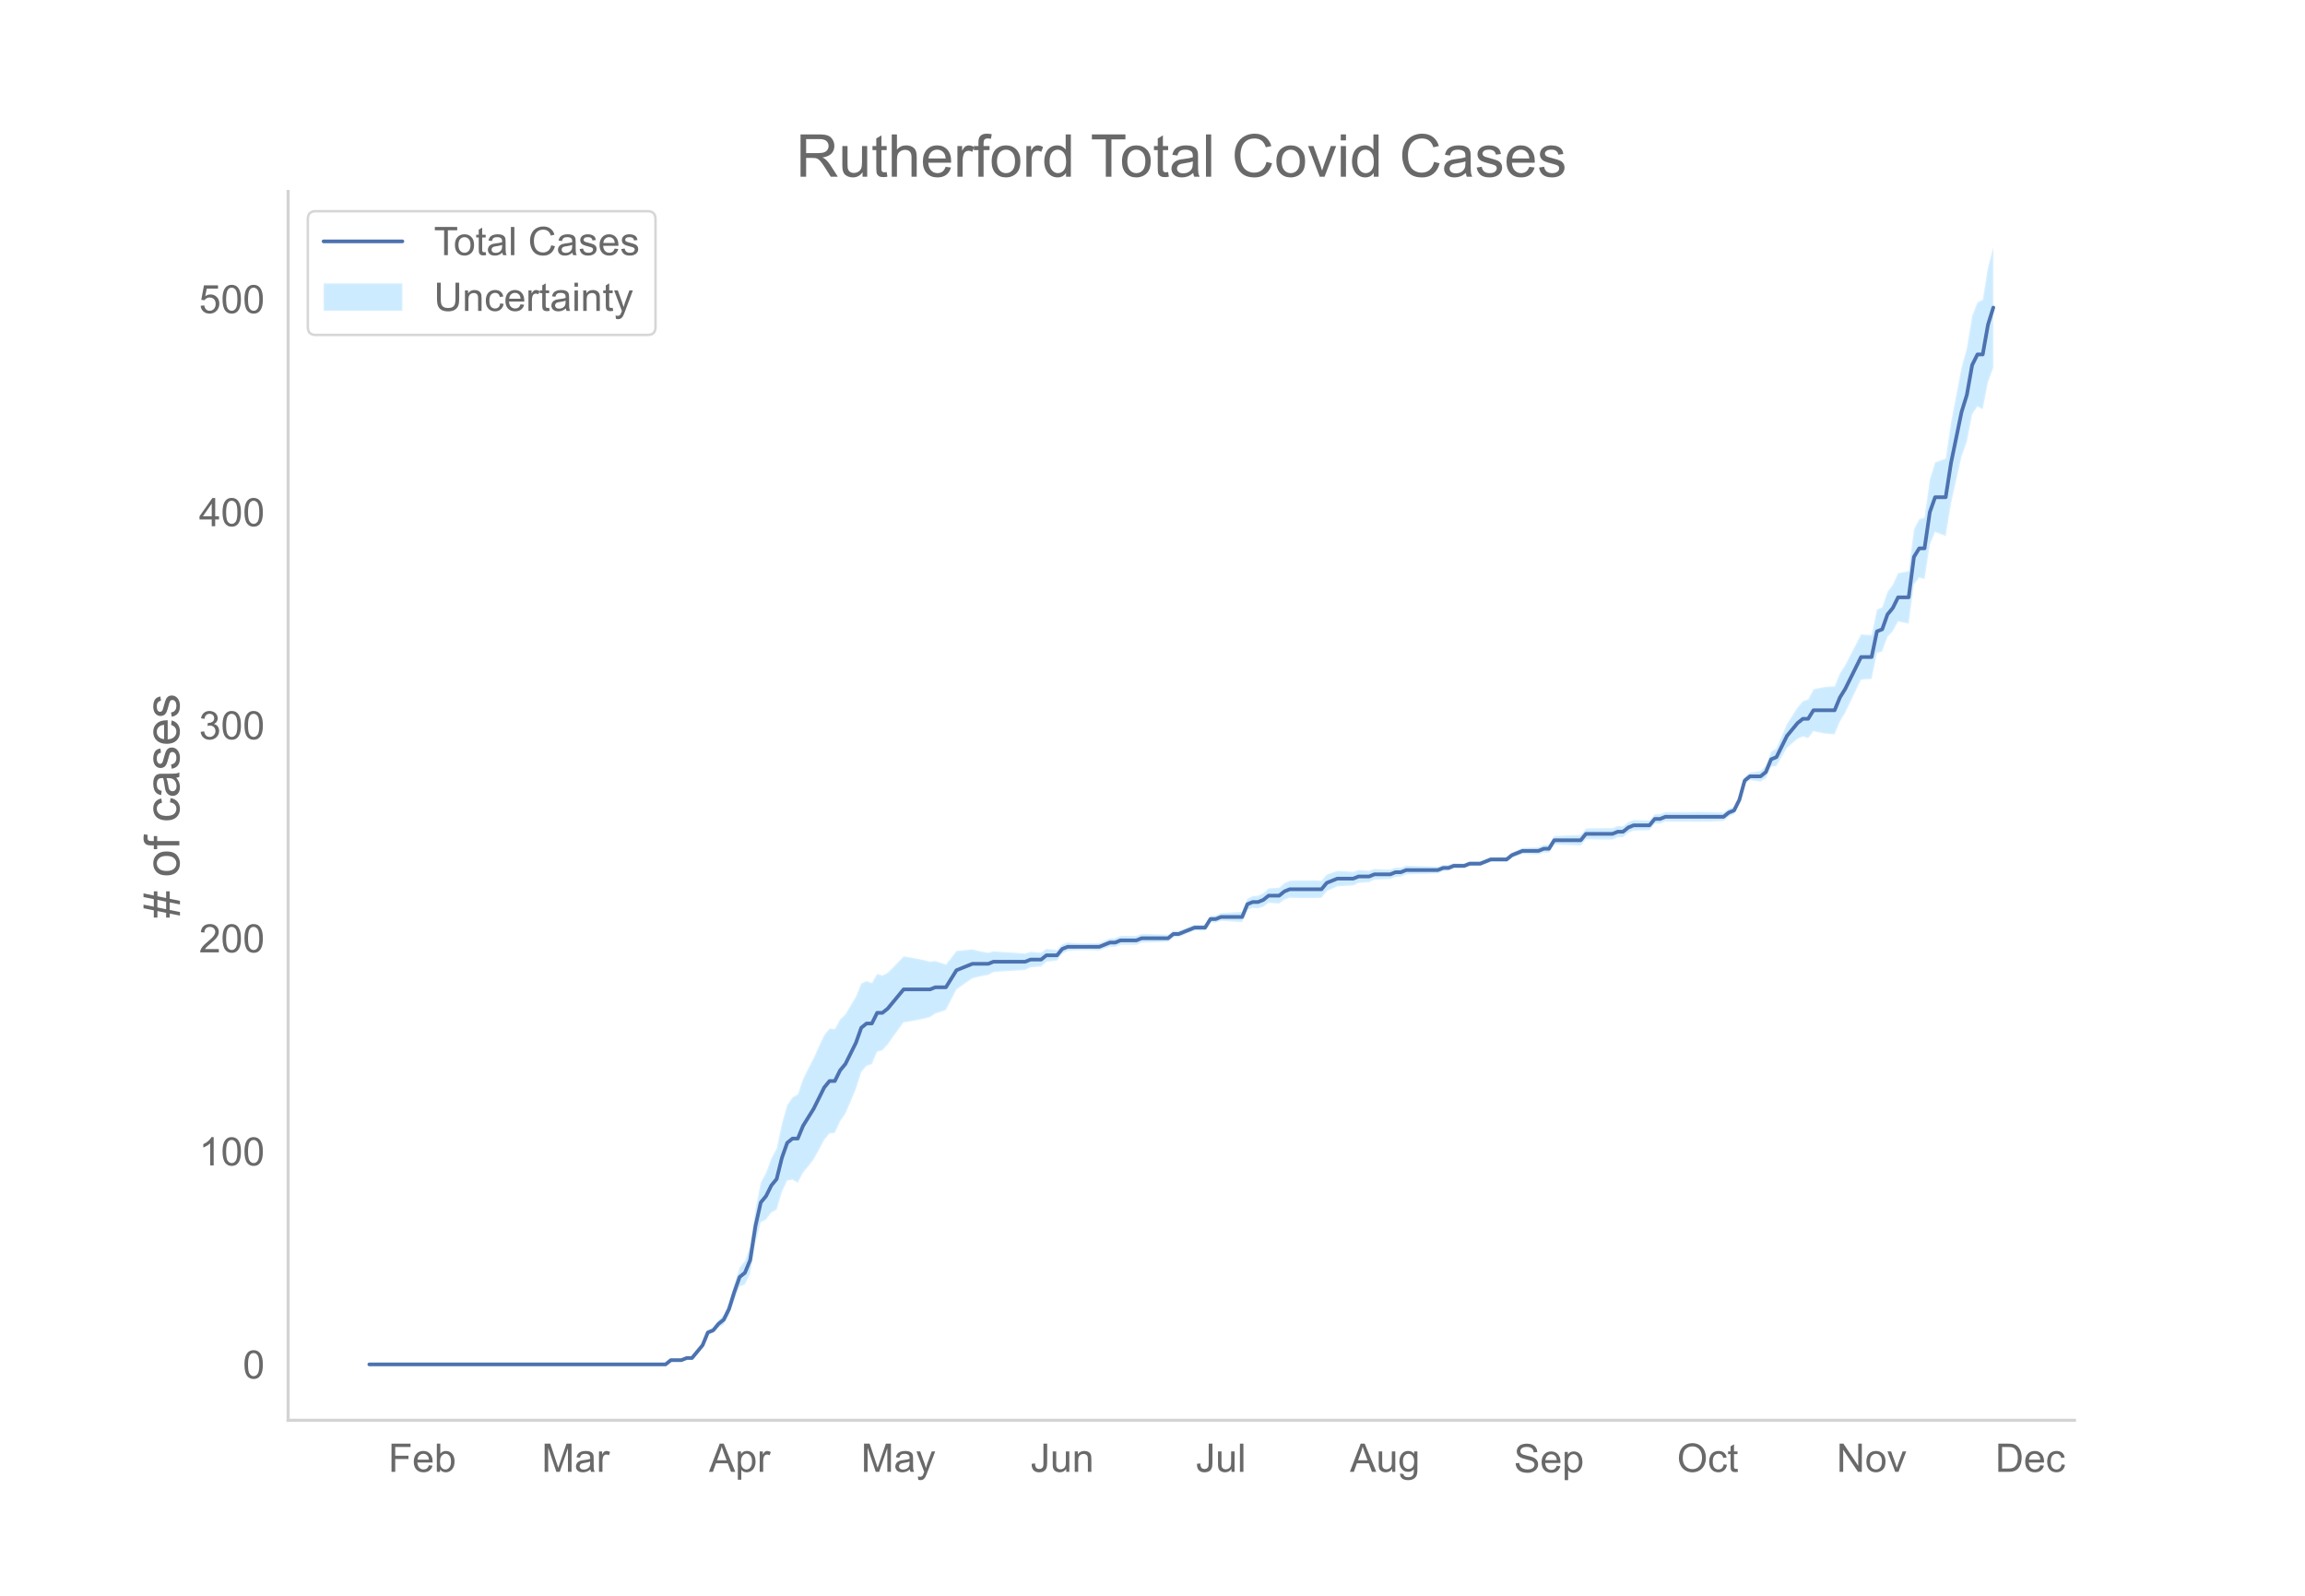 <?xml version="1.0" encoding="utf-8" standalone="no"?>
<!DOCTYPE svg PUBLIC "-//W3C//DTD SVG 1.1//EN"
  "http://www.w3.org/Graphics/SVG/1.1/DTD/svg11.dtd">
<!-- Created with matplotlib (https://matplotlib.org/) -->
<svg height="648pt" version="1.1" viewBox="0 0 936 648" width="936pt" xmlns="http://www.w3.org/2000/svg" xmlns:xlink="http://www.w3.org/1999/xlink">
 <defs>
  <style type="text/css">*{stroke-linecap:butt;stroke-linejoin:round;}</style>
 </defs>
 <g id="figure_1">
  <g id="patch_1">
   <path d="M 0 648 
L 936 648 
L 936 0 
L 0 0 
z
" style="fill:#ffffff;"/>
  </g>
  <g id="axes_1">
   <g id="patch_2">
    <path d="M 117 576.72 
L 842.4 576.72 
L 842.4 77.76 
L 117 77.76 
z
" style="fill:none;"/>
   </g>
   <g id="PolyCollection_1">
    <defs>
     <path d="M 180.046 -93.96 
L 180.046 -93.96 
L 182.194 -93.96 
L 184.342 -93.96 
L 186.49 -93.96 
L 188.638 -93.96 
L 190.786 -93.96 
L 192.934 -93.96 
L 195.082 -93.96 
L 197.23 -93.96 
L 199.378 -93.96 
L 201.526 -93.96 
L 203.674 -93.96 
L 205.822 -93.96 
L 207.97 -93.96 
L 210.118 -93.96 
L 212.266 -93.96 
L 214.415 -93.96 
L 216.563 -93.96 
L 218.711 -93.96 
L 220.859 -93.96 
L 223.007 -93.96 
L 225.155 -93.96 
L 227.303 -93.96 
L 229.451 -93.96 
L 231.599 -93.96 
L 233.747 -93.96 
L 235.895 -93.96 
L 238.043 -93.96 
L 240.191 -93.96 
L 242.339 -93.96 
L 244.487 -93.96 
L 246.635 -93.96 
L 248.784 -93.96 
L 250.932 -93.96 
L 253.08 -93.96 
L 255.228 -93.96 
L 257.376 -93.96 
L 259.524 -93.96 
L 261.672 -93.96 
L 263.82 -93.96 
L 265.968 -93.96 
L 268.116 -93.96 
L 270.264 -93.96 
L 272.412 -95.657 
L 274.56 -95.619 
L 276.708 -95.575 
L 278.856 -96.38 
L 281.004 -96.311 
L 283.152 -98.8 
L 285.301 -101.233 
L 287.449 -106.159 
L 289.597 -106.693 
L 291.745 -108.891 
L 293.893 -110.168 
L 296.041 -113.965 
L 298.189 -120.239 
L 300.337 -125.516 
L 302.485 -126.394 
L 304.633 -130.652 
L 306.781 -143.382 
L 308.929 -151.599 
L 311.077 -152.781 
L 313.225 -155.638 
L 315.373 -156.772 
L 317.521 -163.966 
L 319.67 -168.577 
L 321.818 -168.936 
L 323.966 -167.705 
L 326.114 -171.824 
L 328.262 -174.4 
L 330.41 -177.18 
L 332.558 -181.041 
L 334.706 -185.125 
L 336.854 -187.707 
L 339.002 -187.92 
L 341.15 -192.63 
L 343.298 -195.76 
L 345.446 -200.74 
L 347.594 -205.823 
L 349.742 -212.657 
L 351.89 -215.156 
L 354.038 -215.897 
L 356.187 -220.895 
L 358.335 -221.522 
L 360.483 -223.836 
L 362.631 -226.919 
L 364.779 -229.883 
L 366.927 -232.804 
L 369.075 -233.154 
L 371.223 -233.531 
L 373.371 -233.951 
L 375.519 -234.405 
L 377.667 -234.939 
L 379.815 -236.428 
L 381.963 -237.118 
L 384.111 -237.835 
L 386.259 -242.017 
L 388.407 -246.179 
L 390.555 -247.717 
L 392.704 -249.224 
L 394.852 -250.699 
L 397 -251.257 
L 399.148 -251.719 
L 401.296 -252.093 
L 403.444 -253.233 
L 405.592 -253.427 
L 407.74 -253.568 
L 409.888 -253.703 
L 412.036 -253.842 
L 414.184 -253.98 
L 416.332 -254.149 
L 418.48 -255.187 
L 420.628 -255.36 
L 422.776 -255.542 
L 424.924 -257.46 
L 427.073 -257.67 
L 429.221 -257.898 
L 431.369 -260.716 
L 433.517 -261.781 
L 435.665 -261.946 
L 437.813 -262.061 
L 439.961 -262.125 
L 442.109 -262.13 
L 444.257 -262.076 
L 446.405 -261.998 
L 448.553 -262.784 
L 450.701 -263.57 
L 452.849 -263.502 
L 454.997 -264.317 
L 457.145 -264.286 
L 459.293 -264.28 
L 461.441 -264.297 
L 463.59 -265.199 
L 465.738 -265.252 
L 467.886 -265.319 
L 470.034 -265.396 
L 472.182 -265.482 
L 474.33 -265.573 
L 476.478 -267.385 
L 478.626 -267.461 
L 480.774 -268.382 
L 482.922 -269.271 
L 485.07 -270.135 
L 487.218 -270.108 
L 489.366 -270.057 
L 491.514 -273.433 
L 493.662 -273.331 
L 495.81 -274.076 
L 497.959 -273.945 
L 500.107 -273.812 
L 502.255 -273.682 
L 504.403 -273.562 
L 506.551 -278.602 
L 508.699 -279.294 
L 510.847 -279.12 
L 512.995 -279.812 
L 515.143 -281.372 
L 517.291 -281.213 
L 519.439 -281.075 
L 521.587 -282.684 
L 523.735 -283.445 
L 525.883 -283.363 
L 528.031 -283.306 
L 530.179 -283.276 
L 532.327 -283.278 
L 534.476 -283.315 
L 536.624 -283.4 
L 538.772 -286.097 
L 540.92 -287.078 
L 543.068 -288.067 
L 545.216 -288.201 
L 547.364 -288.337 
L 549.512 -288.467 
L 551.66 -289.473 
L 553.808 -289.616 
L 555.956 -289.762 
L 558.104 -290.761 
L 560.252 -290.875 
L 562.4 -290.96 
L 564.548 -291.009 
L 566.696 -291.929 
L 568.845 -291.992 
L 570.993 -292.915 
L 573.141 -292.969 
L 575.289 -293.031 
L 577.437 -293.095 
L 579.585 -293.157 
L 581.733 -293.229 
L 583.881 -293.316 
L 586.029 -294.274 
L 588.177 -294.369 
L 590.325 -295.32 
L 592.473 -295.391 
L 594.621 -295.442 
L 596.769 -296.324 
L 598.917 -296.331 
L 601.065 -296.335 
L 603.213 -297.199 
L 605.362 -298.051 
L 607.51 -298.026 
L 609.658 -297.992 
L 611.806 -297.959 
L 613.954 -299.641 
L 616.102 -300.441 
L 618.25 -301.228 
L 620.398 -301.144 
L 622.546 -301.058 
L 624.694 -300.972 
L 626.842 -301.757 
L 628.99 -301.683 
L 631.138 -305.055 
L 633.286 -304.963 
L 635.434 -304.873 
L 637.582 -304.79 
L 639.731 -304.719 
L 641.879 -304.664 
L 644.027 -307.2 
L 646.175 -307.148 
L 648.323 -307.105 
L 650.471 -307.077 
L 652.619 -307.067 
L 654.767 -307.075 
L 656.915 -307.967 
L 659.063 -308.016 
L 661.211 -309.798 
L 663.359 -310.713 
L 665.507 -310.766 
L 667.655 -310.82 
L 669.803 -310.874 
L 671.951 -313.499 
L 674.099 -313.516 
L 676.248 -314.385 
L 678.396 -314.384 
L 680.544 -314.376 
L 682.692 -314.363 
L 684.84 -314.344 
L 686.988 -314.327 
L 689.136 -314.311 
L 691.284 -314.325 
L 693.432 -314.367 
L 695.58 -314.432 
L 697.728 -314.519 
L 699.876 -314.626 
L 702.024 -316.459 
L 704.172 -317.438 
L 706.32 -321.849 
L 708.468 -329.612 
L 710.616 -331.185 
L 712.765 -330.919 
L 714.913 -330.58 
L 717.061 -331.912 
L 719.209 -336.614 
L 721.357 -336.935 
L 723.505 -340.651 
L 725.653 -344.294 
L 727.801 -346.15 
L 729.949 -347.968 
L 732.097 -348.935 
L 734.245 -348.23 
L 736.393 -351.063 
L 738.541 -350.556 
L 740.689 -350.173 
L 742.837 -349.917 
L 744.985 -349.798 
L 747.134 -354.977 
L 749.282 -358.517 
L 751.43 -362.988 
L 753.578 -367.494 
L 755.726 -371.998 
L 757.874 -372.165 
L 760.022 -372.308 
L 762.17 -382.72 
L 764.318 -383.498 
L 766.466 -389.339 
L 768.614 -391.648 
L 770.762 -395.61 
L 772.91 -395.197 
L 775.058 -394.762 
L 777.206 -410.632 
L 779.354 -413.448 
L 781.502 -412.778 
L 783.651 -426.724 
L 785.799 -431.952 
L 787.947 -431.126 
L 790.095 -430.369 
L 792.243 -443.463 
L 794.391 -453.049 
L 796.539 -462.582 
L 798.687 -468.596 
L 800.835 -479.692 
L 802.983 -482.92 
L 805.131 -481.813 
L 807.279 -492.821 
L 809.427 -498.654 
L 809.427 -547.56 
L 809.427 -547.56 
L 807.279 -539.55 
L 805.131 -526.332 
L 802.983 -525.225 
L 800.835 -519.8 
L 798.687 -506.671 
L 796.539 -498.841 
L 794.391 -487.609 
L 792.243 -476.43 
L 790.095 -461.837 
L 787.947 -461.08 
L 785.799 -460.254 
L 783.651 -453.369 
L 781.502 -437.897 
L 779.354 -437.228 
L 777.206 -433.121 
L 775.058 -416.113 
L 772.91 -415.678 
L 770.762 -415.265 
L 768.614 -410.576 
L 766.466 -407.693 
L 764.318 -401.421 
L 762.17 -400.469 
L 760.022 -390.116 
L 757.874 -390.259 
L 755.726 -390.426 
L 753.578 -386.277 
L 751.43 -382.132 
L 749.282 -377.95 
L 747.134 -374.569 
L 744.985 -369.365 
L 742.837 -369.246 
L 740.689 -368.99 
L 738.541 -368.607 
L 736.393 -368.099 
L 734.245 -364.011 
L 732.097 -363.306 
L 729.949 -360.812 
L 727.801 -357.439 
L 725.653 -354.104 
L 723.505 -349.094 
L 721.357 -344.158 
L 719.209 -342.749 
L 717.061 -337.068 
L 714.913 -334.939 
L 712.765 -334.6 
L 710.616 -334.334 
L 708.468 -332.446 
L 706.32 -324.636 
L 704.172 -320.395 
L 702.024 -319.643 
L 699.876 -318.015 
L 697.728 -318.122 
L 695.58 -318.209 
L 693.432 -318.274 
L 691.284 -318.316 
L 689.136 -318.33 
L 686.988 -318.314 
L 684.84 -318.297 
L 682.692 -318.278 
L 680.544 -318.265 
L 678.396 -318.257 
L 676.248 -318.256 
L 674.099 -317.394 
L 671.951 -317.412 
L 669.803 -314.845 
L 667.655 -314.899 
L 665.507 -314.954 
L 663.359 -315.007 
L 661.211 -314.191 
L 659.063 -312.512 
L 656.915 -312.561 
L 654.767 -311.723 
L 652.619 -311.731 
L 650.471 -311.72 
L 648.323 -311.693 
L 646.175 -311.65 
L 644.027 -311.597 
L 641.879 -308.942 
L 639.731 -308.887 
L 637.582 -308.816 
L 635.434 -308.733 
L 633.286 -308.644 
L 631.138 -308.551 
L 628.99 -305.002 
L 626.842 -304.928 
L 624.694 -303.982 
L 622.546 -303.897 
L 620.398 -303.81 
L 618.25 -303.726 
L 616.102 -302.782 
L 613.954 -301.852 
L 611.806 -300.074 
L 609.658 -300.04 
L 607.51 -300.006 
L 605.362 -299.982 
L 603.213 -299.103 
L 601.065 -298.237 
L 598.917 -298.24 
L 596.769 -298.247 
L 594.621 -297.399 
L 592.473 -297.451 
L 590.325 -297.521 
L 588.177 -296.741 
L 586.029 -296.836 
L 583.881 -296.064 
L 581.733 -296.151 
L 579.585 -296.223 
L 577.437 -296.285 
L 575.289 -296.349 
L 573.141 -296.411 
L 570.993 -296.465 
L 568.845 -295.658 
L 566.696 -295.721 
L 564.548 -294.91 
L 562.4 -294.96 
L 560.252 -295.045 
L 558.104 -295.159 
L 555.956 -294.427 
L 553.808 -294.573 
L 551.66 -294.716 
L 549.512 -293.992 
L 547.364 -294.122 
L 545.216 -294.257 
L 543.068 -294.391 
L 540.92 -293.65 
L 538.772 -292.9 
L 536.624 -290.406 
L 534.476 -290.491 
L 532.327 -290.528 
L 530.179 -290.53 
L 528.031 -290.5 
L 525.883 -290.443 
L 523.735 -290.361 
L 521.587 -289.392 
L 519.439 -287.54 
L 517.291 -287.402 
L 515.143 -287.243 
L 512.995 -285.342 
L 510.847 -284.304 
L 508.699 -284.13 
L 506.551 -283.091 
L 504.403 -277.749 
L 502.255 -277.629 
L 500.107 -277.499 
L 497.959 -277.366 
L 495.81 -277.235 
L 493.662 -276.25 
L 491.514 -276.148 
L 489.366 -272.602 
L 487.218 -272.55 
L 485.07 -272.523 
L 482.922 -271.657 
L 480.774 -270.816 
L 478.626 -270.007 
L 476.478 -270.082 
L 474.33 -268.433 
L 472.182 -268.525 
L 470.034 -268.61 
L 467.886 -268.688 
L 465.738 -268.754 
L 463.59 -268.808 
L 461.441 -267.979 
L 459.293 -267.996 
L 457.145 -267.989 
L 454.997 -267.959 
L 452.849 -267.043 
L 450.701 -266.976 
L 448.553 -266.031 
L 446.405 -265.087 
L 444.257 -265.009 
L 442.109 -264.955 
L 439.961 -264.96 
L 437.813 -265.024 
L 435.665 -265.139 
L 433.517 -265.304 
L 431.369 -264.638 
L 429.221 -262.265 
L 427.073 -262.493 
L 424.924 -262.703 
L 422.776 -261.16 
L 420.628 -261.342 
L 418.48 -261.515 
L 416.332 -260.822 
L 414.184 -260.991 
L 412.036 -261.13 
L 409.888 -261.269 
L 407.74 -261.404 
L 405.592 -261.545 
L 403.444 -261.739 
L 401.296 -261.148 
L 399.148 -261.522 
L 397 -261.984 
L 394.852 -262.542 
L 392.704 -262.287 
L 390.555 -262.064 
L 388.407 -261.871 
L 386.259 -259.111 
L 384.111 -256.371 
L 381.963 -257.089 
L 379.815 -257.778 
L 377.667 -257.537 
L 375.519 -258.071 
L 373.371 -258.525 
L 371.223 -258.945 
L 369.075 -259.322 
L 366.927 -259.672 
L 364.779 -257.401 
L 362.631 -255.175 
L 360.483 -253.066 
L 358.335 -251.919 
L 356.187 -252.546 
L 354.038 -248.892 
L 351.89 -249.633 
L 349.742 -248.671 
L 347.594 -243.392 
L 345.446 -239.823 
L 343.298 -236.151 
L 341.15 -234.09 
L 339.002 -230.147 
L 336.854 -230.36 
L 334.706 -227.751 
L 332.558 -223.183 
L 330.41 -218.392 
L 328.262 -214.25 
L 326.114 -209.905 
L 323.966 -203.64 
L 321.818 -202.41 
L 319.67 -199.308 
L 317.521 -191.806 
L 315.373 -181.695 
L 313.225 -177.638 
L 311.077 -171.843 
L 308.929 -167.834 
L 306.781 -157.016 
L 304.633 -142.06 
L 302.485 -135.934 
L 300.337 -133.352 
L 298.189 -126.516 
L 296.041 -118.947 
L 293.893 -114.091 
L 291.745 -111.908 
L 289.597 -108.914 
L 287.449 -107.718 
L 285.301 -102.261 
L 283.152 -99.502 
L 281.004 -96.8 
L 278.856 -96.732 
L 276.708 -95.806 
L 274.56 -95.762 
L 272.412 -95.723 
L 270.264 -93.96 
L 268.116 -93.96 
L 265.968 -93.96 
L 263.82 -93.96 
L 261.672 -93.96 
L 259.524 -93.96 
L 257.376 -93.96 
L 255.228 -93.96 
L 253.08 -93.96 
L 250.932 -93.96 
L 248.784 -93.96 
L 246.635 -93.96 
L 244.487 -93.96 
L 242.339 -93.96 
L 240.191 -93.96 
L 238.043 -93.96 
L 235.895 -93.96 
L 233.747 -93.96 
L 231.599 -93.96 
L 229.451 -93.96 
L 227.303 -93.96 
L 225.155 -93.96 
L 223.007 -93.96 
L 220.859 -93.96 
L 218.711 -93.96 
L 216.563 -93.96 
L 214.415 -93.96 
L 212.266 -93.96 
L 210.118 -93.96 
L 207.97 -93.96 
L 205.822 -93.96 
L 203.674 -93.96 
L 201.526 -93.96 
L 199.378 -93.96 
L 197.23 -93.96 
L 195.082 -93.96 
L 192.934 -93.96 
L 190.786 -93.96 
L 188.638 -93.96 
L 186.49 -93.96 
L 184.342 -93.96 
L 182.194 -93.96 
L 180.046 -93.96 
z
" id="m16b9d37f07" style="stroke:#ffffff;stroke-opacity:0.2;"/>
    </defs>
    <g clip-path="url(#pd33399d704)">
     <use style="fill:#089fff;fill-opacity:0.2;stroke:#ffffff;stroke-opacity:0.2;" x="0" xlink:href="#m16b9d37f07" y="648"/>
    </g>
   </g>
   <g id="line2d_1">
    <path clip-path="url(#pd33399d704)" d="M 149.973 554.04 
L 270.264 554.04 
L 272.412 552.31 
L 276.708 552.31 
L 278.856 551.444 
L 281.004 551.444 
L 285.301 546.253 
L 287.449 541.062 
L 289.597 540.197 
L 291.745 537.601 
L 293.893 535.87 
L 296.041 531.544 
L 298.189 524.623 
L 300.337 518.566 
L 302.485 516.836 
L 304.633 511.644 
L 306.781 497.801 
L 308.929 488.284 
L 311.077 485.688 
L 313.225 481.362 
L 315.373 478.766 
L 317.521 470.114 
L 319.67 464.058 
L 321.818 462.327 
L 323.966 462.327 
L 326.114 457.136 
L 330.41 450.214 
L 334.706 441.562 
L 336.854 438.966 
L 339.002 438.966 
L 341.15 434.64 
L 343.298 432.045 
L 347.594 423.392 
L 349.742 417.336 
L 351.89 415.605 
L 354.038 415.605 
L 356.187 411.279 
L 358.335 411.279 
L 360.483 409.549 
L 366.927 401.762 
L 377.667 401.762 
L 379.815 400.897 
L 384.111 400.897 
L 388.407 393.975 
L 394.852 391.379 
L 401.296 391.379 
L 403.444 390.514 
L 416.332 390.514 
L 418.48 389.649 
L 422.776 389.649 
L 424.924 387.919 
L 429.221 387.919 
L 431.369 385.323 
L 433.517 384.458 
L 446.405 384.458 
L 450.701 382.727 
L 452.849 382.727 
L 454.997 381.862 
L 461.441 381.862 
L 463.59 380.997 
L 474.33 380.997 
L 476.478 379.266 
L 478.626 379.266 
L 485.07 376.671 
L 489.366 376.671 
L 491.514 373.21 
L 493.662 373.21 
L 495.81 372.345 
L 504.403 372.345 
L 506.551 367.153 
L 508.699 366.288 
L 510.847 366.288 
L 512.995 365.423 
L 515.143 363.692 
L 519.439 363.692 
L 521.587 361.962 
L 523.735 361.097 
L 536.624 361.097 
L 538.772 358.501 
L 543.068 356.771 
L 549.512 356.771 
L 551.66 355.906 
L 555.956 355.906 
L 558.104 355.04 
L 564.548 355.04 
L 566.696 354.175 
L 568.845 354.175 
L 570.993 353.31 
L 583.881 353.31 
L 586.029 352.445 
L 588.177 352.445 
L 590.325 351.579 
L 594.621 351.579 
L 596.769 350.714 
L 601.065 350.714 
L 605.362 348.984 
L 611.806 348.984 
L 613.954 347.253 
L 618.25 345.523 
L 624.694 345.523 
L 626.842 344.658 
L 628.99 344.658 
L 631.138 341.197 
L 641.879 341.197 
L 644.027 338.601 
L 654.767 338.601 
L 656.915 337.736 
L 659.063 337.736 
L 661.211 336.006 
L 663.359 335.14 
L 669.803 335.14 
L 671.951 332.545 
L 674.099 332.545 
L 676.248 331.679 
L 699.876 331.679 
L 702.024 329.949 
L 704.172 329.084 
L 706.32 324.758 
L 708.468 316.971 
L 710.616 315.24 
L 714.913 315.24 
L 717.061 313.51 
L 719.209 308.319 
L 721.357 307.453 
L 725.653 298.801 
L 729.949 293.61 
L 732.097 291.88 
L 734.245 291.88 
L 736.393 288.419 
L 744.985 288.419 
L 747.134 283.227 
L 749.282 279.767 
L 755.726 266.788 
L 760.022 266.788 
L 762.17 256.406 
L 764.318 255.54 
L 766.466 249.484 
L 768.614 246.888 
L 770.762 242.562 
L 775.058 242.562 
L 777.206 226.123 
L 779.354 222.662 
L 781.502 222.662 
L 783.651 207.954 
L 785.799 201.897 
L 790.095 201.897 
L 792.243 188.054 
L 796.539 167.288 
L 798.687 160.367 
L 800.835 148.254 
L 802.983 143.928 
L 805.131 143.928 
L 807.279 131.815 
L 809.427 124.893 
L 809.427 124.893 
" style="fill:none;stroke:#4c72b0;stroke-linecap:round;stroke-width:1.5;"/>
   </g>
   <g id="patch_3">
    <path d="M 117 576.72 
L 117 77.76 
" style="fill:none;stroke:#d3d3d3;stroke-linecap:square;stroke-linejoin:miter;stroke-width:1.25;"/>
   </g>
   <g id="patch_4">
    <path d="M 117 576.72 
L 842.4 576.72 
" style="fill:none;stroke:#d3d3d3;stroke-linecap:square;stroke-linejoin:miter;stroke-width:1.25;"/>
   </g>
   <g id="matplotlib.axis_1">
    <g id="xtick_1">
     <g id="text_1">
      <!-- Feb -->
      <g style="fill:#696969;" transform="translate(157.67 597.673)scale(0.16 -0.16)">
       <defs>
        <path d="M 8.203 0 
L 8.203 71.578 
L 56.5 71.578 
L 56.5 63.141 
L 17.672 63.141 
L 17.672 40.969 
L 51.266 40.969 
L 51.266 32.516 
L 17.672 32.516 
L 17.672 0 
z
" id="ArialMT-70"/>
        <path d="M 42.094 16.703 
L 51.172 15.578 
Q 49.031 7.625 43.219 3.219 
Q 37.406 -1.172 28.375 -1.172 
Q 17 -1.172 10.328 5.828 
Q 3.656 12.844 3.656 25.484 
Q 3.656 38.578 10.391 45.797 
Q 17.141 53.031 27.875 53.031 
Q 38.281 53.031 44.875 45.953 
Q 51.469 38.875 51.469 26.031 
Q 51.469 25.25 51.422 23.688 
L 12.75 23.688 
Q 13.234 15.141 17.578 10.594 
Q 21.922 6.062 28.422 6.062 
Q 33.25 6.062 36.672 8.594 
Q 40.094 11.141 42.094 16.703 
z
M 13.234 30.906 
L 42.188 30.906 
Q 41.609 37.453 38.875 40.719 
Q 34.672 45.797 27.984 45.797 
Q 21.922 45.797 17.797 41.75 
Q 13.672 37.703 13.234 30.906 
z
" id="ArialMT-101"/>
        <path d="M 14.703 0 
L 6.547 0 
L 6.547 71.578 
L 15.328 71.578 
L 15.328 46.047 
Q 20.906 53.031 29.547 53.031 
Q 34.328 53.031 38.594 51.094 
Q 42.875 49.172 45.625 45.672 
Q 48.391 42.188 49.953 37.25 
Q 51.516 32.328 51.516 26.703 
Q 51.516 13.375 44.922 6.094 
Q 38.328 -1.172 29.109 -1.172 
Q 19.922 -1.172 14.703 6.5 
z
M 14.594 26.312 
Q 14.594 17 17.141 12.844 
Q 21.297 6.062 28.375 6.062 
Q 34.125 6.062 38.328 11.062 
Q 42.531 16.062 42.531 25.984 
Q 42.531 36.141 38.5 40.969 
Q 34.469 45.797 28.766 45.797 
Q 23 45.797 18.797 40.797 
Q 14.594 35.797 14.594 26.312 
z
" id="ArialMT-98"/>
       </defs>
       <use xlink:href="#ArialMT-70"/>
       <use x="61.084" xlink:href="#ArialMT-101"/>
       <use x="116.699" xlink:href="#ArialMT-98"/>
      </g>
     </g>
    </g>
    <g id="xtick_2">
     <g id="text_2">
      <!-- Mar -->
      <g style="fill:#696969;" transform="translate(219.971 597.673)scale(0.16 -0.16)">
       <defs>
        <path d="M 7.422 0 
L 7.422 71.578 
L 21.688 71.578 
L 38.625 20.906 
Q 40.969 13.812 42.047 10.297 
Q 43.266 14.203 45.844 21.781 
L 62.984 71.578 
L 75.734 71.578 
L 75.734 0 
L 66.609 0 
L 66.609 59.906 
L 45.797 0 
L 37.25 0 
L 16.547 60.938 
L 16.547 0 
z
" id="ArialMT-77"/>
        <path d="M 40.438 6.391 
Q 35.547 2.25 31.031 0.531 
Q 26.516 -1.172 21.344 -1.172 
Q 12.797 -1.172 8.203 3 
Q 3.609 7.172 3.609 13.672 
Q 3.609 17.484 5.344 20.625 
Q 7.078 23.781 9.891 25.688 
Q 12.703 27.594 16.219 28.562 
Q 18.797 29.25 24.031 29.891 
Q 34.672 31.156 39.703 32.906 
Q 39.75 34.719 39.75 35.203 
Q 39.75 40.578 37.25 42.781 
Q 33.891 45.75 27.25 45.75 
Q 21.047 45.75 18.094 43.578 
Q 15.141 41.406 13.719 35.891 
L 5.125 37.062 
Q 6.297 42.578 8.984 45.969 
Q 11.672 49.359 16.75 51.188 
Q 21.828 53.031 28.516 53.031 
Q 35.156 53.031 39.297 51.469 
Q 43.453 49.906 45.406 47.531 
Q 47.359 45.172 48.141 41.547 
Q 48.578 39.312 48.578 33.453 
L 48.578 21.734 
Q 48.578 9.469 49.141 6.219 
Q 49.703 2.984 51.375 0 
L 42.188 0 
Q 40.828 2.734 40.438 6.391 
z
M 39.703 26.031 
Q 34.906 24.078 25.344 22.703 
Q 19.922 21.922 17.672 20.938 
Q 15.438 19.969 14.203 18.094 
Q 12.984 16.219 12.984 13.922 
Q 12.984 10.406 15.641 8.062 
Q 18.312 5.719 23.438 5.719 
Q 28.516 5.719 32.469 7.938 
Q 36.422 10.156 38.281 14.016 
Q 39.703 17 39.703 22.797 
z
" id="ArialMT-97"/>
        <path d="M 6.5 0 
L 6.5 51.859 
L 14.406 51.859 
L 14.406 44 
Q 17.438 49.516 20 51.266 
Q 22.562 53.031 25.641 53.031 
Q 30.078 53.031 34.672 50.203 
L 31.641 42.047 
Q 28.422 43.953 25.203 43.953 
Q 22.312 43.953 20.016 42.219 
Q 17.719 40.484 16.75 37.406 
Q 15.281 32.719 15.281 27.156 
L 15.281 0 
z
" id="ArialMT-114"/>
       </defs>
       <use xlink:href="#ArialMT-77"/>
       <use x="83.301" xlink:href="#ArialMT-97"/>
       <use x="138.916" xlink:href="#ArialMT-114"/>
      </g>
     </g>
    </g>
    <g id="xtick_3">
     <g id="text_3">
      <!-- Apr -->
      <g style="fill:#696969;" transform="translate(287.888 597.673)scale(0.16 -0.16)">
       <defs>
        <path d="M -0.141 0 
L 27.344 71.578 
L 37.547 71.578 
L 66.844 0 
L 56.062 0 
L 47.703 21.688 
L 17.781 21.688 
L 9.906 0 
z
M 20.516 29.391 
L 44.781 29.391 
L 37.312 49.219 
Q 33.891 58.25 32.234 64.062 
Q 30.859 57.172 28.375 50.391 
z
" id="ArialMT-65"/>
        <path d="M 6.594 -19.875 
L 6.594 51.859 
L 14.594 51.859 
L 14.594 45.125 
Q 17.438 49.078 21 51.047 
Q 24.562 53.031 29.641 53.031 
Q 36.281 53.031 41.359 49.609 
Q 46.438 46.188 49.016 39.953 
Q 51.609 33.734 51.609 26.312 
Q 51.609 18.359 48.75 11.984 
Q 45.906 5.609 40.453 2.219 
Q 35.016 -1.172 29 -1.172 
Q 24.609 -1.172 21.109 0.688 
Q 17.625 2.547 15.375 5.375 
L 15.375 -19.875 
z
M 14.547 25.641 
Q 14.547 15.625 18.594 10.844 
Q 22.656 6.062 28.422 6.062 
Q 34.281 6.062 38.453 11.016 
Q 42.625 15.969 42.625 26.375 
Q 42.625 36.281 38.547 41.203 
Q 34.469 46.141 28.812 46.141 
Q 23.188 46.141 18.859 40.891 
Q 14.547 35.641 14.547 25.641 
z
" id="ArialMT-112"/>
       </defs>
       <use xlink:href="#ArialMT-65"/>
       <use x="66.699" xlink:href="#ArialMT-112"/>
       <use x="122.314" xlink:href="#ArialMT-114"/>
      </g>
     </g>
    </g>
    <g id="xtick_4">
     <g id="text_4">
      <!-- May -->
      <g style="fill:#696969;" transform="translate(349.666 597.673)scale(0.16 -0.16)">
       <defs>
        <path d="M 6.203 -19.969 
L 5.219 -11.719 
Q 8.109 -12.5 10.25 -12.5 
Q 13.188 -12.5 14.938 -11.516 
Q 16.703 -10.547 17.828 -8.797 
Q 18.656 -7.469 20.516 -2.25 
Q 20.75 -1.516 21.297 -0.094 
L 1.609 51.859 
L 11.078 51.859 
L 21.875 21.828 
Q 23.969 16.109 25.641 9.812 
Q 27.156 15.875 29.25 21.625 
L 40.328 51.859 
L 49.125 51.859 
L 29.391 -0.875 
Q 26.219 -9.422 24.469 -12.641 
Q 22.125 -17 19.094 -19.016 
Q 16.062 -21.047 11.859 -21.047 
Q 9.328 -21.047 6.203 -19.969 
z
" id="ArialMT-121"/>
       </defs>
       <use xlink:href="#ArialMT-77"/>
       <use x="83.301" xlink:href="#ArialMT-97"/>
       <use x="138.916" xlink:href="#ArialMT-121"/>
      </g>
     </g>
    </g>
    <g id="xtick_5">
     <g id="text_5">
      <!-- Jun -->
      <g style="fill:#696969;" transform="translate(418.471 597.673)scale(0.16 -0.16)">
       <defs>
        <path d="M 2.875 20.312 
L 11.422 21.484 
Q 11.766 13.281 14.5 10.25 
Q 17.234 7.234 22.078 7.234 
Q 25.641 7.234 28.219 8.859 
Q 30.812 10.5 31.781 13.297 
Q 32.766 16.109 32.766 22.266 
L 32.766 71.578 
L 42.234 71.578 
L 42.234 22.797 
Q 42.234 13.812 40.062 8.875 
Q 37.891 3.953 33.172 1.359 
Q 28.469 -1.219 22.125 -1.219 
Q 12.703 -1.219 7.688 4.203 
Q 2.688 9.625 2.875 20.312 
z
" id="ArialMT-74"/>
        <path d="M 40.578 0 
L 40.578 7.625 
Q 34.516 -1.172 24.125 -1.172 
Q 19.531 -1.172 15.547 0.578 
Q 11.578 2.344 9.641 5 
Q 7.719 7.672 6.938 11.531 
Q 6.391 14.109 6.391 19.734 
L 6.391 51.859 
L 15.188 51.859 
L 15.188 23.094 
Q 15.188 16.219 15.719 13.812 
Q 16.547 10.359 19.234 8.375 
Q 21.922 6.391 25.875 6.391 
Q 29.828 6.391 33.297 8.422 
Q 36.766 10.453 38.203 13.938 
Q 39.656 17.438 39.656 24.078 
L 39.656 51.859 
L 48.438 51.859 
L 48.438 0 
z
" id="ArialMT-117"/>
        <path d="M 6.594 0 
L 6.594 51.859 
L 14.5 51.859 
L 14.5 44.484 
Q 20.219 53.031 31 53.031 
Q 35.688 53.031 39.625 51.344 
Q 43.562 49.656 45.516 46.922 
Q 47.469 44.188 48.25 40.438 
Q 48.734 37.984 48.734 31.891 
L 48.734 0 
L 39.938 0 
L 39.938 31.547 
Q 39.938 36.922 38.906 39.578 
Q 37.891 42.234 35.281 43.812 
Q 32.672 45.406 29.156 45.406 
Q 23.531 45.406 19.453 41.844 
Q 15.375 38.281 15.375 28.328 
L 15.375 0 
z
" id="ArialMT-110"/>
       </defs>
       <use xlink:href="#ArialMT-74"/>
       <use x="50" xlink:href="#ArialMT-117"/>
       <use x="105.615" xlink:href="#ArialMT-110"/>
      </g>
     </g>
    </g>
    <g id="xtick_6">
     <g id="text_6">
      <!-- Jul -->
      <g style="fill:#696969;" transform="translate(485.584 597.673)scale(0.16 -0.16)">
       <defs>
        <path d="M 6.391 0 
L 6.391 71.578 
L 15.188 71.578 
L 15.188 0 
z
" id="ArialMT-108"/>
       </defs>
       <use xlink:href="#ArialMT-74"/>
       <use x="50" xlink:href="#ArialMT-117"/>
       <use x="105.615" xlink:href="#ArialMT-108"/>
      </g>
     </g>
    </g>
    <g id="xtick_7">
     <g id="text_7">
      <!-- Aug -->
      <g style="fill:#696969;" transform="translate(548.167 597.673)scale(0.16 -0.16)">
       <defs>
        <path d="M 4.984 -4.297 
L 13.531 -5.562 
Q 14.062 -9.516 16.5 -11.328 
Q 19.781 -13.766 25.438 -13.766 
Q 31.547 -13.766 34.859 -11.328 
Q 38.188 -8.891 39.359 -4.5 
Q 40.047 -1.812 39.984 6.781 
Q 34.234 0 25.641 0 
Q 14.938 0 9.078 7.719 
Q 3.219 15.438 3.219 26.219 
Q 3.219 33.641 5.906 39.906 
Q 8.594 46.188 13.688 49.609 
Q 18.797 53.031 25.688 53.031 
Q 34.859 53.031 40.828 45.609 
L 40.828 51.859 
L 48.922 51.859 
L 48.922 7.031 
Q 48.922 -5.078 46.453 -10.125 
Q 44 -15.188 38.641 -18.109 
Q 33.297 -21.047 25.484 -21.047 
Q 16.219 -21.047 10.5 -16.875 
Q 4.781 -12.703 4.984 -4.297 
z
M 12.25 26.859 
Q 12.25 16.656 16.297 11.969 
Q 20.359 7.281 26.469 7.281 
Q 32.516 7.281 36.609 11.938 
Q 40.719 16.609 40.719 26.562 
Q 40.719 36.078 36.5 40.906 
Q 32.281 45.75 26.312 45.75 
Q 20.453 45.75 16.344 40.984 
Q 12.25 36.234 12.25 26.859 
z
" id="ArialMT-103"/>
       </defs>
       <use xlink:href="#ArialMT-65"/>
       <use x="66.699" xlink:href="#ArialMT-117"/>
       <use x="122.314" xlink:href="#ArialMT-103"/>
      </g>
     </g>
    </g>
    <g id="xtick_8">
     <g id="text_8">
      <!-- Sep -->
      <g style="fill:#696969;" transform="translate(614.756 597.867)scale(0.16 -0.16)">
       <defs>
        <path d="M 4.5 23 
L 13.422 23.781 
Q 14.062 18.406 16.375 14.969 
Q 18.703 11.531 23.578 9.406 
Q 28.469 7.281 34.578 7.281 
Q 39.984 7.281 44.141 8.891 
Q 48.297 10.5 50.312 13.297 
Q 52.344 16.109 52.344 19.438 
Q 52.344 22.797 50.391 25.312 
Q 48.438 27.828 43.953 29.547 
Q 41.062 30.672 31.203 33.031 
Q 21.344 35.406 17.391 37.5 
Q 12.25 40.188 9.734 44.156 
Q 7.234 48.141 7.234 53.078 
Q 7.234 58.5 10.297 63.203 
Q 13.375 67.922 19.281 70.359 
Q 25.203 72.797 32.422 72.797 
Q 40.375 72.797 46.453 70.234 
Q 52.547 67.672 55.812 62.688 
Q 59.078 57.719 59.328 51.422 
L 50.25 50.734 
Q 49.516 57.516 45.281 60.984 
Q 41.062 64.453 32.812 64.453 
Q 24.219 64.453 20.281 61.297 
Q 16.359 58.156 16.359 53.719 
Q 16.359 49.859 19.141 47.359 
Q 21.875 44.875 33.422 42.266 
Q 44.969 39.656 49.266 37.703 
Q 55.516 34.812 58.484 30.391 
Q 61.469 25.984 61.469 20.219 
Q 61.469 14.5 58.203 9.438 
Q 54.938 4.391 48.797 1.578 
Q 42.672 -1.219 35.016 -1.219 
Q 25.297 -1.219 18.719 1.609 
Q 12.156 4.438 8.422 10.125 
Q 4.688 15.828 4.5 23 
z
" id="ArialMT-83"/>
       </defs>
       <use xlink:href="#ArialMT-83"/>
       <use x="66.699" xlink:href="#ArialMT-101"/>
       <use x="122.314" xlink:href="#ArialMT-112"/>
      </g>
     </g>
    </g>
    <g id="xtick_9">
     <g id="text_9">
      <!-- Oct -->
      <g style="fill:#696969;" transform="translate(680.987 597.673)scale(0.16 -0.16)">
       <defs>
        <path d="M 4.828 34.859 
Q 4.828 52.688 14.391 62.766 
Q 23.969 72.859 39.109 72.859 
Q 49.031 72.859 56.984 68.109 
Q 64.938 63.375 69.109 54.906 
Q 73.297 46.438 73.297 35.688 
Q 73.297 24.812 68.891 16.219 
Q 64.5 7.625 56.438 3.203 
Q 48.391 -1.219 39.062 -1.219 
Q 28.953 -1.219 20.984 3.656 
Q 13.031 8.547 8.922 16.984 
Q 4.828 25.438 4.828 34.859 
z
M 14.594 34.719 
Q 14.594 21.781 21.547 14.328 
Q 28.516 6.891 39.016 6.891 
Q 49.703 6.891 56.609 14.406 
Q 63.531 21.922 63.531 35.75 
Q 63.531 44.484 60.578 51 
Q 57.625 57.516 51.922 61.109 
Q 46.234 64.703 39.156 64.703 
Q 29.109 64.703 21.844 57.781 
Q 14.594 50.875 14.594 34.719 
z
" id="ArialMT-79"/>
        <path d="M 40.438 19 
L 49.078 17.875 
Q 47.656 8.938 41.812 3.875 
Q 35.984 -1.172 27.484 -1.172 
Q 16.844 -1.172 10.375 5.781 
Q 3.906 12.75 3.906 25.734 
Q 3.906 34.125 6.688 40.422 
Q 9.469 46.734 15.156 49.875 
Q 20.844 53.031 27.547 53.031 
Q 35.984 53.031 41.359 48.75 
Q 46.734 44.484 48.25 36.625 
L 39.703 35.297 
Q 38.484 40.531 35.375 43.156 
Q 32.281 45.797 27.875 45.797 
Q 21.234 45.797 17.078 41.031 
Q 12.938 36.281 12.938 25.984 
Q 12.938 15.531 16.938 10.797 
Q 20.953 6.062 27.391 6.062 
Q 32.562 6.062 36.031 9.234 
Q 39.5 12.406 40.438 19 
z
" id="ArialMT-99"/>
        <path d="M 25.781 7.859 
L 27.047 0.094 
Q 23.344 -0.688 20.406 -0.688 
Q 15.625 -0.688 12.984 0.828 
Q 10.359 2.344 9.281 4.812 
Q 8.203 7.281 8.203 15.188 
L 8.203 45.016 
L 1.766 45.016 
L 1.766 51.859 
L 8.203 51.859 
L 8.203 64.703 
L 16.938 69.969 
L 16.938 51.859 
L 25.781 51.859 
L 25.781 45.016 
L 16.938 45.016 
L 16.938 14.703 
Q 16.938 10.938 17.406 9.859 
Q 17.875 8.797 18.922 8.156 
Q 19.969 7.516 21.922 7.516 
Q 23.391 7.516 25.781 7.859 
z
" id="ArialMT-116"/>
       </defs>
       <use xlink:href="#ArialMT-79"/>
       <use x="77.783" xlink:href="#ArialMT-99"/>
       <use x="127.783" xlink:href="#ArialMT-116"/>
      </g>
     </g>
    </g>
    <g id="xtick_10">
     <g id="text_10">
      <!-- Nov -->
      <g style="fill:#696969;" transform="translate(745.796 597.673)scale(0.16 -0.16)">
       <defs>
        <path d="M 7.625 0 
L 7.625 71.578 
L 17.328 71.578 
L 54.938 15.375 
L 54.938 71.578 
L 64.016 71.578 
L 64.016 0 
L 54.297 0 
L 16.703 56.25 
L 16.703 0 
z
" id="ArialMT-78"/>
        <path d="M 3.328 25.922 
Q 3.328 40.328 11.328 47.266 
Q 18.016 53.031 27.641 53.031 
Q 38.328 53.031 45.109 46.016 
Q 51.906 39.016 51.906 26.656 
Q 51.906 16.656 48.906 10.906 
Q 45.906 5.172 40.156 2 
Q 34.422 -1.172 27.641 -1.172 
Q 16.75 -1.172 10.031 5.812 
Q 3.328 12.797 3.328 25.922 
z
M 12.359 25.922 
Q 12.359 15.969 16.703 11.016 
Q 21.047 6.062 27.641 6.062 
Q 34.188 6.062 38.531 11.031 
Q 42.875 16.016 42.875 26.219 
Q 42.875 35.844 38.5 40.797 
Q 34.125 45.75 27.641 45.75 
Q 21.047 45.75 16.703 40.812 
Q 12.359 35.891 12.359 25.922 
z
" id="ArialMT-111"/>
        <path d="M 21 0 
L 1.266 51.859 
L 10.547 51.859 
L 21.688 20.797 
Q 23.484 15.766 25 10.359 
Q 26.172 14.453 28.266 20.219 
L 39.797 51.859 
L 48.828 51.859 
L 29.203 0 
z
" id="ArialMT-118"/>
       </defs>
       <use xlink:href="#ArialMT-78"/>
       <use x="72.217" xlink:href="#ArialMT-111"/>
       <use x="127.832" xlink:href="#ArialMT-118"/>
      </g>
     </g>
    </g>
    <g id="xtick_11">
     <g id="text_11">
      <!-- Dec -->
      <g style="fill:#696969;" transform="translate(810.237 597.673)scale(0.16 -0.16)">
       <defs>
        <path d="M 7.719 0 
L 7.719 71.578 
L 32.375 71.578 
Q 40.719 71.578 45.125 70.562 
Q 51.266 69.141 55.609 65.438 
Q 61.281 60.641 64.078 53.188 
Q 66.891 45.75 66.891 36.188 
Q 66.891 28.031 64.984 21.734 
Q 63.094 15.438 60.109 11.297 
Q 57.125 7.172 53.578 4.797 
Q 50.047 2.438 45.047 1.219 
Q 40.047 0 33.547 0 
z
M 17.188 8.453 
L 32.469 8.453 
Q 39.547 8.453 43.578 9.766 
Q 47.609 11.078 50 13.484 
Q 53.375 16.844 55.25 22.531 
Q 57.125 28.219 57.125 36.328 
Q 57.125 47.562 53.438 53.594 
Q 49.75 59.625 44.484 61.672 
Q 40.672 63.141 32.234 63.141 
L 17.188 63.141 
z
" id="ArialMT-68"/>
       </defs>
       <use xlink:href="#ArialMT-68"/>
       <use x="72.217" xlink:href="#ArialMT-101"/>
       <use x="127.832" xlink:href="#ArialMT-99"/>
      </g>
     </g>
    </g>
   </g>
   <g id="matplotlib.axis_2">
    <g id="ytick_1">
     <g id="text_12">
      <!-- 0 -->
      <g style="fill:#696969;" transform="translate(98.603 559.766)scale(0.16 -0.16)">
       <defs>
        <path d="M 4.156 35.297 
Q 4.156 48 6.766 55.734 
Q 9.375 63.484 14.516 67.672 
Q 19.672 71.875 27.484 71.875 
Q 33.25 71.875 37.594 69.547 
Q 41.938 67.234 44.766 62.859 
Q 47.609 58.5 49.219 52.219 
Q 50.828 45.953 50.828 35.297 
Q 50.828 22.703 48.234 14.969 
Q 45.656 7.234 40.5 3 
Q 35.359 -1.219 27.484 -1.219 
Q 17.141 -1.219 11.234 6.203 
Q 4.156 15.141 4.156 35.297 
z
M 13.188 35.297 
Q 13.188 17.672 17.312 11.828 
Q 21.438 6 27.484 6 
Q 33.547 6 37.672 11.859 
Q 41.797 17.719 41.797 35.297 
Q 41.797 52.984 37.672 58.781 
Q 33.547 64.594 27.391 64.594 
Q 21.344 64.594 17.719 59.469 
Q 13.188 52.938 13.188 35.297 
z
" id="ArialMT-48"/>
       </defs>
       <use xlink:href="#ArialMT-48"/>
      </g>
     </g>
    </g>
    <g id="ytick_2">
     <g id="text_13">
      <!-- 100 -->
      <g style="fill:#696969;" transform="translate(80.808 473.245)scale(0.16 -0.16)">
       <defs>
        <path d="M 37.25 0 
L 28.469 0 
L 28.469 56 
Q 25.297 52.984 20.141 49.953 
Q 14.984 46.922 10.891 45.406 
L 10.891 53.906 
Q 18.266 57.375 23.781 62.297 
Q 29.297 67.234 31.594 71.875 
L 37.25 71.875 
z
" id="ArialMT-49"/>
       </defs>
       <use xlink:href="#ArialMT-49"/>
       <use x="55.615" xlink:href="#ArialMT-48"/>
       <use x="111.23" xlink:href="#ArialMT-48"/>
      </g>
     </g>
    </g>
    <g id="ytick_3">
     <g id="text_14">
      <!-- 200 -->
      <g style="fill:#696969;" transform="translate(80.808 386.723)scale(0.16 -0.16)">
       <defs>
        <path d="M 50.344 8.453 
L 50.344 0 
L 3.031 0 
Q 2.938 3.172 4.047 6.109 
Q 5.859 10.938 9.828 15.625 
Q 13.812 20.312 21.344 26.469 
Q 33.016 36.031 37.109 41.625 
Q 41.219 47.219 41.219 52.203 
Q 41.219 57.422 37.469 61 
Q 33.734 64.594 27.734 64.594 
Q 21.391 64.594 17.578 60.781 
Q 13.766 56.984 13.719 50.25 
L 4.688 51.172 
Q 5.609 61.281 11.656 66.578 
Q 17.719 71.875 27.938 71.875 
Q 38.234 71.875 44.234 66.156 
Q 50.25 60.453 50.25 52 
Q 50.25 47.703 48.484 43.547 
Q 46.734 39.406 42.656 34.812 
Q 38.578 30.219 29.109 22.219 
Q 21.188 15.578 18.938 13.203 
Q 16.703 10.844 15.234 8.453 
z
" id="ArialMT-50"/>
       </defs>
       <use xlink:href="#ArialMT-50"/>
       <use x="55.615" xlink:href="#ArialMT-48"/>
       <use x="111.23" xlink:href="#ArialMT-48"/>
      </g>
     </g>
    </g>
    <g id="ytick_4">
     <g id="text_15">
      <!-- 300 -->
      <g style="fill:#696969;" transform="translate(80.808 300.201)scale(0.16 -0.16)">
       <defs>
        <path d="M 4.203 18.891 
L 12.984 20.062 
Q 14.5 12.594 18.141 9.297 
Q 21.781 6 27 6 
Q 33.203 6 37.469 10.297 
Q 41.75 14.594 41.75 20.953 
Q 41.75 27 37.797 30.922 
Q 33.844 34.859 27.734 34.859 
Q 25.25 34.859 21.531 33.891 
L 22.516 41.609 
Q 23.391 41.5 23.922 41.5 
Q 29.547 41.5 34.031 44.422 
Q 38.531 47.359 38.531 53.469 
Q 38.531 58.297 35.25 61.469 
Q 31.984 64.656 26.812 64.656 
Q 21.688 64.656 18.266 61.422 
Q 14.844 58.203 13.875 51.766 
L 5.078 53.328 
Q 6.688 62.156 12.391 67.016 
Q 18.109 71.875 26.609 71.875 
Q 32.469 71.875 37.391 69.359 
Q 42.328 66.844 44.938 62.5 
Q 47.562 58.156 47.562 53.266 
Q 47.562 48.641 45.062 44.828 
Q 42.578 41.016 37.703 38.766 
Q 44.047 37.312 47.562 32.688 
Q 51.078 28.078 51.078 21.141 
Q 51.078 11.766 44.234 5.25 
Q 37.406 -1.266 26.953 -1.266 
Q 17.531 -1.266 11.297 4.344 
Q 5.078 9.969 4.203 18.891 
z
" id="ArialMT-51"/>
       </defs>
       <use xlink:href="#ArialMT-51"/>
       <use x="55.615" xlink:href="#ArialMT-48"/>
       <use x="111.23" xlink:href="#ArialMT-48"/>
      </g>
     </g>
    </g>
    <g id="ytick_5">
     <g id="text_16">
      <!-- 400 -->
      <g style="fill:#696969;" transform="translate(80.808 213.68)scale(0.16 -0.16)">
       <defs>
        <path d="M 32.328 0 
L 32.328 17.141 
L 1.266 17.141 
L 1.266 25.203 
L 33.938 71.578 
L 41.109 71.578 
L 41.109 25.203 
L 50.781 25.203 
L 50.781 17.141 
L 41.109 17.141 
L 41.109 0 
z
M 32.328 25.203 
L 32.328 57.469 
L 9.906 25.203 
z
" id="ArialMT-52"/>
       </defs>
       <use xlink:href="#ArialMT-52"/>
       <use x="55.615" xlink:href="#ArialMT-48"/>
       <use x="111.23" xlink:href="#ArialMT-48"/>
      </g>
     </g>
    </g>
    <g id="ytick_6">
     <g id="text_17">
      <!-- 500 -->
      <g style="fill:#696969;" transform="translate(80.808 127.158)scale(0.16 -0.16)">
       <defs>
        <path d="M 4.156 18.75 
L 13.375 19.531 
Q 14.406 12.797 18.141 9.391 
Q 21.875 6 27.156 6 
Q 33.5 6 37.891 10.781 
Q 42.281 15.578 42.281 23.484 
Q 42.281 31 38.062 35.344 
Q 33.844 39.703 27 39.703 
Q 22.75 39.703 19.328 37.766 
Q 15.922 35.844 13.969 32.766 
L 5.719 33.844 
L 12.641 70.609 
L 48.25 70.609 
L 48.25 62.203 
L 19.672 62.203 
L 15.828 42.969 
Q 22.266 47.469 29.344 47.469 
Q 38.719 47.469 45.156 40.969 
Q 51.609 34.469 51.609 24.266 
Q 51.609 14.547 45.953 7.469 
Q 39.062 -1.219 27.156 -1.219 
Q 17.391 -1.219 11.203 4.25 
Q 5.031 9.719 4.156 18.75 
z
" id="ArialMT-53"/>
       </defs>
       <use xlink:href="#ArialMT-53"/>
       <use x="55.615" xlink:href="#ArialMT-48"/>
       <use x="111.23" xlink:href="#ArialMT-48"/>
      </g>
     </g>
    </g>
    <g id="text_18">
     <!-- # of cases -->
     <g style="fill:#696969;" transform="translate(72.832 372.818)rotate(-90)scale(0.2 -0.2)">
      <defs>
       <path d="M 5.031 -1.219 
L 9.281 19.578 
L 1.031 19.578 
L 1.031 26.859 
L 10.75 26.859 
L 14.359 44.578 
L 1.031 44.578 
L 1.031 51.859 
L 15.828 51.859 
L 20.062 72.797 
L 27.391 72.797 
L 23.141 51.859 
L 38.531 51.859 
L 42.781 72.797 
L 50.141 72.797 
L 45.906 51.859 
L 54.344 51.859 
L 54.344 44.578 
L 44.438 44.578 
L 40.766 26.859 
L 54.344 26.859 
L 54.344 19.578 
L 39.312 19.578 
L 35.062 -1.219 
L 27.734 -1.219 
L 31.938 19.578 
L 16.609 19.578 
L 12.359 -1.219 
z
M 18.062 26.859 
L 33.406 26.859 
L 37.062 44.578 
L 21.688 44.578 
z
" id="ArialMT-35"/>
       <path id="ArialMT-32"/>
       <path d="M 8.688 0 
L 8.688 45.016 
L 0.922 45.016 
L 0.922 51.859 
L 8.688 51.859 
L 8.688 57.375 
Q 8.688 62.594 9.625 65.141 
Q 10.891 68.562 14.078 70.672 
Q 17.281 72.797 23.047 72.797 
Q 26.766 72.797 31.25 71.922 
L 29.938 64.266 
Q 27.203 64.75 24.75 64.75 
Q 20.75 64.75 19.094 63.031 
Q 17.438 61.328 17.438 56.641 
L 17.438 51.859 
L 27.547 51.859 
L 27.547 45.016 
L 17.438 45.016 
L 17.438 0 
z
" id="ArialMT-102"/>
       <path d="M 3.078 15.484 
L 11.766 16.844 
Q 12.5 11.625 15.844 8.844 
Q 19.188 6.062 25.203 6.062 
Q 31.25 6.062 34.172 8.516 
Q 37.109 10.984 37.109 14.312 
Q 37.109 17.281 34.516 19 
Q 32.719 20.172 25.531 21.969 
Q 15.875 24.422 12.141 26.203 
Q 8.406 27.984 6.469 31.125 
Q 4.547 34.281 4.547 38.094 
Q 4.547 41.547 6.125 44.5 
Q 7.719 47.469 10.453 49.422 
Q 12.5 50.922 16.031 51.969 
Q 19.578 53.031 23.641 53.031 
Q 29.734 53.031 34.344 51.266 
Q 38.969 49.516 41.156 46.5 
Q 43.359 43.5 44.188 38.484 
L 35.594 37.312 
Q 35.016 41.312 32.203 43.547 
Q 29.391 45.797 24.266 45.797 
Q 18.219 45.797 15.625 43.797 
Q 13.031 41.797 13.031 39.109 
Q 13.031 37.406 14.109 36.031 
Q 15.188 34.625 17.484 33.688 
Q 18.797 33.203 25.25 31.453 
Q 34.578 28.953 38.25 27.359 
Q 41.938 25.781 44.031 22.75 
Q 46.141 19.734 46.141 15.234 
Q 46.141 10.844 43.578 6.953 
Q 41.016 3.078 36.172 0.953 
Q 31.344 -1.172 25.25 -1.172 
Q 15.141 -1.172 9.844 3.031 
Q 4.547 7.234 3.078 15.484 
z
" id="ArialMT-115"/>
      </defs>
      <use xlink:href="#ArialMT-35"/>
      <use x="55.615" xlink:href="#ArialMT-32"/>
      <use x="83.398" xlink:href="#ArialMT-111"/>
      <use x="139.014" xlink:href="#ArialMT-102"/>
      <use x="166.797" xlink:href="#ArialMT-32"/>
      <use x="194.58" xlink:href="#ArialMT-99"/>
      <use x="244.58" xlink:href="#ArialMT-97"/>
      <use x="300.195" xlink:href="#ArialMT-115"/>
      <use x="350.195" xlink:href="#ArialMT-101"/>
      <use x="405.811" xlink:href="#ArialMT-115"/>
     </g>
    </g>
   </g>
   <g id="text_19">
    <!-- Rutherford Total Covid Cases -->
    <g style="fill:#696969;" transform="translate(323.186 71.76)scale(0.24 -0.24)">
     <defs>
      <path d="M 7.859 0 
L 7.859 71.578 
L 39.594 71.578 
Q 49.172 71.578 54.141 69.641 
Q 59.125 67.719 62.109 62.828 
Q 65.094 57.953 65.094 52.047 
Q 65.094 44.438 60.156 39.203 
Q 55.219 33.984 44.922 32.562 
Q 48.688 30.766 50.641 29 
Q 54.781 25.203 58.5 19.484 
L 70.953 0 
L 59.031 0 
L 49.562 14.891 
Q 45.406 21.344 42.719 24.75 
Q 40.047 28.172 37.922 29.531 
Q 35.797 30.906 33.594 31.453 
Q 31.984 31.781 28.328 31.781 
L 17.328 31.781 
L 17.328 0 
z
M 17.328 39.984 
L 37.703 39.984 
Q 44.188 39.984 47.844 41.328 
Q 51.516 42.672 53.422 45.625 
Q 55.328 48.578 55.328 52.047 
Q 55.328 57.125 51.641 60.391 
Q 47.953 63.672 39.984 63.672 
L 17.328 63.672 
z
" id="ArialMT-82"/>
      <path d="M 6.594 0 
L 6.594 71.578 
L 15.375 71.578 
L 15.375 45.906 
Q 21.531 53.031 30.906 53.031 
Q 36.672 53.031 40.922 50.75 
Q 45.172 48.484 47 44.484 
Q 48.828 40.484 48.828 32.859 
L 48.828 0 
L 40.047 0 
L 40.047 32.859 
Q 40.047 39.453 37.188 42.453 
Q 34.328 45.453 29.109 45.453 
Q 25.203 45.453 21.75 43.422 
Q 18.312 41.406 16.844 37.938 
Q 15.375 34.469 15.375 28.375 
L 15.375 0 
z
" id="ArialMT-104"/>
      <path d="M 40.234 0 
L 40.234 6.547 
Q 35.297 -1.172 25.734 -1.172 
Q 19.531 -1.172 14.328 2.25 
Q 9.125 5.672 6.266 11.797 
Q 3.422 17.922 3.422 25.875 
Q 3.422 33.641 6 39.969 
Q 8.594 46.297 13.766 49.656 
Q 18.953 53.031 25.344 53.031 
Q 30.031 53.031 33.688 51.047 
Q 37.359 49.078 39.656 45.906 
L 39.656 71.578 
L 48.391 71.578 
L 48.391 0 
z
M 12.453 25.875 
Q 12.453 15.922 16.641 10.984 
Q 20.844 6.062 26.562 6.062 
Q 32.328 6.062 36.344 10.766 
Q 40.375 15.484 40.375 25.141 
Q 40.375 35.797 36.266 40.766 
Q 32.172 45.75 26.172 45.75 
Q 20.312 45.75 16.375 40.969 
Q 12.453 36.188 12.453 25.875 
z
" id="ArialMT-100"/>
      <path d="M 25.922 0 
L 25.922 63.141 
L 2.344 63.141 
L 2.344 71.578 
L 59.078 71.578 
L 59.078 63.141 
L 35.406 63.141 
L 35.406 0 
z
" id="ArialMT-84"/>
      <path d="M 58.797 25.094 
L 68.266 22.703 
Q 65.281 11.031 57.547 4.906 
Q 49.812 -1.219 38.625 -1.219 
Q 27.047 -1.219 19.797 3.484 
Q 12.547 8.203 8.766 17.141 
Q 4.984 26.078 4.984 36.328 
Q 4.984 47.516 9.25 55.828 
Q 13.531 64.156 21.406 68.469 
Q 29.297 72.797 38.766 72.797 
Q 49.516 72.797 56.828 67.328 
Q 64.156 61.859 67.047 51.953 
L 57.719 49.75 
Q 55.219 57.562 50.484 61.125 
Q 45.75 64.703 38.578 64.703 
Q 30.328 64.703 24.781 60.734 
Q 19.234 56.781 16.984 50.109 
Q 14.75 43.453 14.75 36.375 
Q 14.75 27.25 17.406 20.438 
Q 20.062 13.625 25.672 10.25 
Q 31.297 6.891 37.844 6.891 
Q 45.797 6.891 51.312 11.469 
Q 56.844 16.062 58.797 25.094 
z
" id="ArialMT-67"/>
      <path d="M 6.641 61.469 
L 6.641 71.578 
L 15.438 71.578 
L 15.438 61.469 
z
M 6.641 0 
L 6.641 51.859 
L 15.438 51.859 
L 15.438 0 
z
" id="ArialMT-105"/>
     </defs>
     <use xlink:href="#ArialMT-82"/>
     <use x="72.217" xlink:href="#ArialMT-117"/>
     <use x="127.832" xlink:href="#ArialMT-116"/>
     <use x="155.615" xlink:href="#ArialMT-104"/>
     <use x="211.23" xlink:href="#ArialMT-101"/>
     <use x="266.846" xlink:href="#ArialMT-114"/>
     <use x="300.146" xlink:href="#ArialMT-102"/>
     <use x="327.93" xlink:href="#ArialMT-111"/>
     <use x="383.545" xlink:href="#ArialMT-114"/>
     <use x="416.846" xlink:href="#ArialMT-100"/>
     <use x="472.461" xlink:href="#ArialMT-32"/>
     <use x="498.494" xlink:href="#ArialMT-84"/>
     <use x="548.453" xlink:href="#ArialMT-111"/>
     <use x="604.068" xlink:href="#ArialMT-116"/>
     <use x="631.852" xlink:href="#ArialMT-97"/>
     <use x="687.467" xlink:href="#ArialMT-108"/>
     <use x="709.684" xlink:href="#ArialMT-32"/>
     <use x="737.467" xlink:href="#ArialMT-67"/>
     <use x="809.684" xlink:href="#ArialMT-111"/>
     <use x="865.299" xlink:href="#ArialMT-118"/>
     <use x="915.299" xlink:href="#ArialMT-105"/>
     <use x="937.516" xlink:href="#ArialMT-100"/>
     <use x="993.131" xlink:href="#ArialMT-32"/>
     <use x="1020.914" xlink:href="#ArialMT-67"/>
     <use x="1093.131" xlink:href="#ArialMT-97"/>
     <use x="1148.746" xlink:href="#ArialMT-115"/>
     <use x="1198.746" xlink:href="#ArialMT-101"/>
     <use x="1254.361" xlink:href="#ArialMT-115"/>
    </g>
   </g>
   <g id="legend_1">
    <g id="patch_5">
     <path d="M 128.2 136.012 
L 262.983 136.012 
Q 266.183 136.012 266.183 132.812 
L 266.183 88.96 
Q 266.183 85.76 262.983 85.76 
L 128.2 85.76 
Q 125 85.76 125 88.96 
L 125 132.812 
Q 125 136.012 128.2 136.012 
z
" style="fill:none;opacity:0.8;stroke:#cccccc;stroke-linejoin:miter;"/>
    </g>
    <g id="line2d_2">
     <path d="M 131.4 98.013 
L 163.4 98.013 
" style="fill:none;stroke:#4c72b0;stroke-linecap:round;stroke-width:1.5;"/>
    </g>
    <g id="line2d_3"/>
    <g id="text_20">
     <!-- Total Cases -->
     <g style="fill:#696969;" transform="translate(176.2 103.612)scale(0.16 -0.16)">
      <use xlink:href="#ArialMT-84"/>
      <use x="49.959" xlink:href="#ArialMT-111"/>
      <use x="105.574" xlink:href="#ArialMT-116"/>
      <use x="133.357" xlink:href="#ArialMT-97"/>
      <use x="188.973" xlink:href="#ArialMT-108"/>
      <use x="211.189" xlink:href="#ArialMT-32"/>
      <use x="238.973" xlink:href="#ArialMT-67"/>
      <use x="311.189" xlink:href="#ArialMT-97"/>
      <use x="366.805" xlink:href="#ArialMT-115"/>
      <use x="416.805" xlink:href="#ArialMT-101"/>
      <use x="472.42" xlink:href="#ArialMT-115"/>
     </g>
    </g>
    <g id="patch_6">
     <path d="M 131.4 126.245 
L 163.4 126.245 
L 163.4 115.045 
L 131.4 115.045 
z
" style="fill:#089fff;opacity:0.2;stroke:#ffffff;stroke-linejoin:miter;"/>
    </g>
    <g id="text_21">
     <!-- Uncertainty -->
     <g style="fill:#696969;" transform="translate(176.2 126.245)scale(0.16 -0.16)">
      <defs>
       <path d="M 54.688 71.578 
L 64.156 71.578 
L 64.156 30.219 
Q 64.156 19.438 61.719 13.078 
Q 59.281 6.734 52.906 2.75 
Q 46.531 -1.219 36.188 -1.219 
Q 26.125 -1.219 19.719 2.25 
Q 13.328 5.719 10.594 12.281 
Q 7.859 18.844 7.859 30.219 
L 7.859 71.578 
L 17.328 71.578 
L 17.328 30.281 
Q 17.328 20.953 19.062 16.531 
Q 20.797 12.109 25.016 9.719 
Q 29.25 7.328 35.359 7.328 
Q 45.797 7.328 50.234 12.062 
Q 54.688 16.797 54.688 30.281 
z
" id="ArialMT-85"/>
      </defs>
      <use xlink:href="#ArialMT-85"/>
      <use x="72.217" xlink:href="#ArialMT-110"/>
      <use x="127.832" xlink:href="#ArialMT-99"/>
      <use x="177.832" xlink:href="#ArialMT-101"/>
      <use x="233.447" xlink:href="#ArialMT-114"/>
      <use x="266.748" xlink:href="#ArialMT-116"/>
      <use x="294.531" xlink:href="#ArialMT-97"/>
      <use x="350.146" xlink:href="#ArialMT-105"/>
      <use x="372.363" xlink:href="#ArialMT-110"/>
      <use x="427.979" xlink:href="#ArialMT-116"/>
      <use x="455.762" xlink:href="#ArialMT-121"/>
     </g>
    </g>
   </g>
  </g>
 </g>
 <defs>
  <clipPath id="pd33399d704">
   <rect height="498.96" width="725.4" x="117" y="77.76"/>
  </clipPath>
 </defs>
</svg>
